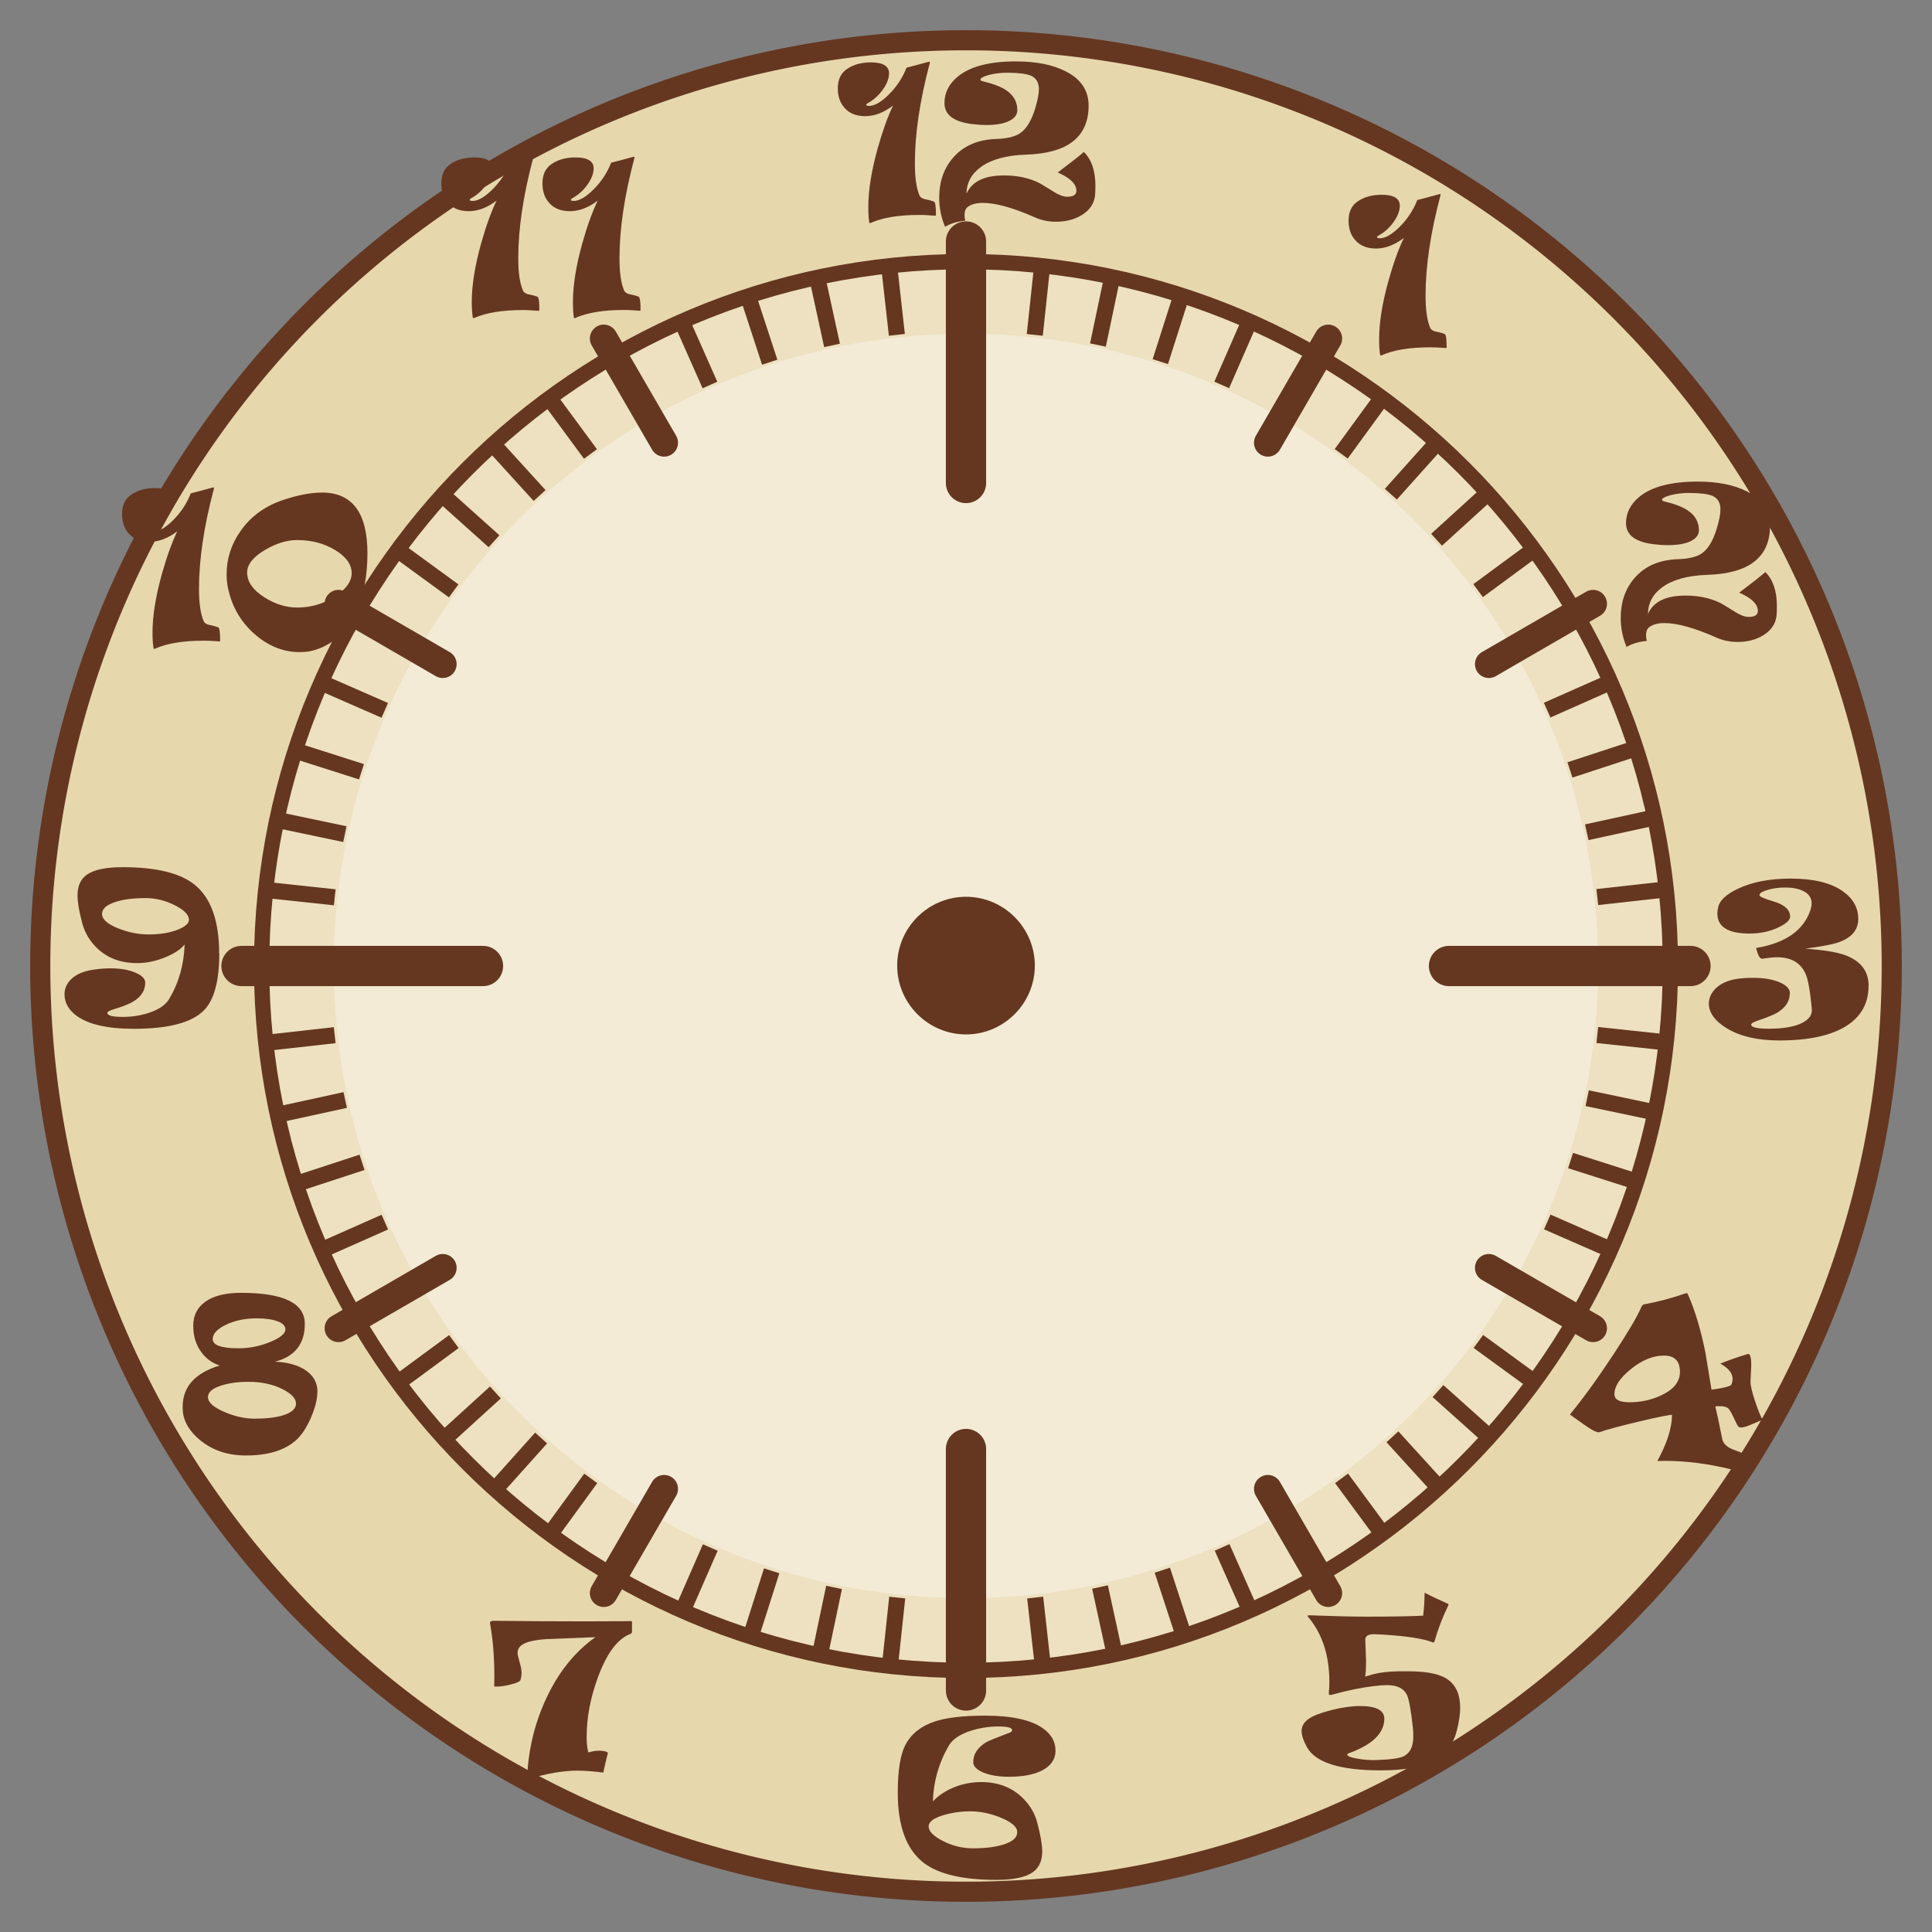 <?xml version="1.0" encoding="UTF-8" standalone="no"?>
<svg xmlns:dc="http://purl.org/dc/elements/1.1/" xmlns:cc="http://creativecommons.org/ns#" xmlns:rdf="http://www.w3.org/1999/02/22-rdf-syntax-ns#" xmlns:svg="http://www.w3.org/2000/svg" xmlns:xlink="http://www.w3.org/1999/xlink" xmlns="http://www.w3.org/2000/svg" viewBox="0 0 48 48" height="100%" width="100%" version="1.1">
 <rect x="0" y="0" width="48" height="48" fill="#808080" stroke="none"/>
 <defs />
 <path style="fill:#e7d7ad" d="M 47,24 A 23,23 0 1 1 1,24 23,23 0 1 1 47,24 z" />
 <path style="fill:#ede1c1;stroke:#653720;stroke-width:0.38" d="M 24,6.5 C 14.34,6.5 6.5,14.34 6.5,24 6.5,33.65 14.34,41.5 24,41.5 33.65,41.5 41.5,33.65 41.5,24 41.5,14.34 33.65,6.5 24,6.5 z" />
 <path d="M 24,8.293 C 15.329,8.293 8.293,15.329 8.293,24 8.293,32.661 15.329,39.706 24,39.706 32.661,39.706 39.706,32.661 39.706,24 39.706,15.329 32.661,8.293 24,8.293 Z" style="fill:#f3ebd6;fill-opacity:1;stroke:none;stroke-width:0.305" />
 <path style="fill:none;stroke:#653720;stroke-linecap:round" d="m 6,24 6,0" />
 <path style="fill:none;stroke:#653720;stroke-linecap:round" d="m 42,24 -6,0" />
 <path style="fill:none;stroke:#653720;stroke-linecap:round" d="m 24,6 0,6" />
 <path style="fill:none;stroke:#653720;stroke-linecap:round" d="m 24,42 0,-6" />
 <path style="fill:none;stroke:#653720;stroke-width:0.69;stroke-linecap:round" d="m 8.41,15 2.59,1.5" />
 <path style="fill:none;stroke:#653720;stroke-width:0.69;stroke-linecap:round" d="M 39.58,33 36.99,31.5" />
 <path style="fill:none;stroke:#653720;stroke-width:0.69;stroke-linecap:round" d="m 15,8.41 1.5,2.59" />
 <path style="fill:none;stroke:#653720;stroke-width:0.69;stroke-linecap:round" d="M 33,39.58 31.5,36.99" />
 <path style="fill:none;stroke:#653720;stroke-width:0.69;stroke-linecap:round" d="m 39.58,15 -2.59,1.5" />
 <path style="fill:none;stroke:#653720;stroke-width:0.69;stroke-linecap:round" d="M 8.41,33 11.00,31.5" />
 <path style="fill:none;stroke:#653720;stroke-width:0.69;stroke-linecap:round" d="M 33,8.41 31.5,11.00" />
 <path style="fill:none;stroke:#653720;stroke-width:0.69;stroke-linecap:round" d="m 15,39.58 1.5,-2.59" />
 <path style="fill:#653720" d="m 24,22.28 c -0.94,0 -1.71,0.77 -1.71,1.71 0,0.94 0.77,1.71 1.71,1.71 0.94,0 1.71,-0.77 1.71,-1.71 0,-0.94 -0.77,-1.71 -1.71,-1.71 z" />
 <path style="fill:none;stroke:#653720;stroke-width:0.5" d="M 47,24 A 23,23 0 1 1 1,24 23,23 0 1 1 47,24 z" />
 
 <g id="min">
	 <path class="min" style="stroke:#653720;stroke-width:0.4" d="m 13.703,38.066 0.974,-1.336"/>
	 <path class="min" style="stroke:#653720;stroke-width:0.4" d="m 12.340,36.959 1.104,-1.232" />
	 <path class="min" style="stroke:#653720;stroke-width:0.4" d="m 11.085,35.708 1.223,-1.113" />
	 <path class="min" style="stroke:#653720;stroke-width:0.4" d="m 9.944,34.312 1.332,-0.981"/> </g>
 <use x="0" y="0" xlink:href="#min" id="use4416" transform="matrix(0.866,0.5,-0.5,0.866,15.216,-8.784)" width="100%" height="100%" />
 <use height="100%" width="100%" transform="matrix(0.5,0.866,-0.866,0.5,32.786,-8.782)" id="use4422" xlink:href="#min" y="0" x="0" />
 <use x="0" y="0" xlink:href="#min" id="use4428" transform="matrix(0,1,-1,0,48.001,0.003)" width="100%" height="100%" />
 <use height="100%" width="100%" transform="matrix(-0.5,0.866,-0.866,-0.5,56.785,15.220)" id="use4434" xlink:href="#min" y="0" x="0" />
 <use x="0" y="0" xlink:href="#min" id="use4440" transform="matrix(-0.866,0.5,-0.5,-0.866,56.784,32.790)" width="100%" height="100%" />
 <use height="100%" width="100%" transform="matrix(-1,0,0,-1,47.999,48.005)" id="use4446" xlink:href="#min" y="0" x="0" />
 <use x="0" y="0" xlink:href="#min" id="use4452" transform="matrix(-0.866,-0.5,0.5,-0.866,32.784,56.790)" width="100%" height="100%" />
 <use height="100%" width="100%" transform="matrix(-0.5,-0.866,0.866,-0.5,15.215,56.790)" id="use4458" xlink:href="#min" y="0" x="0" />
 <use x="0" y="0" xlink:href="#min" id="use4464" transform="matrix(0,-1,1,0,1.672e-5,48.005)" width="100%" height="100%" />
 <use height="100%" width="100%" transform="matrix(0.5,-0.866,0.866,0.5,-8.784,32.790)" id="use4470" xlink:href="#min" y="0" x="0" />
 <use x="0" y="0" xlink:href="#min" id="use4476" transform="matrix(0.866,-0.5,0.5,0.866,-8.784,15.221)" width="100%" height="100%" />
 
 <path id="p12" d="m 25.247,1.525 c -0.665,0 -1.151,0.127 -1.457,0.383 -0.216,0.180 -0.325,0.398 -0.325,0.653 0,0.288 0.224,0.462 0.674,0.520 0.128,0.016 0.252,0.025 0.372,0.025 0.239,0 0.428,-0.034 0.567,-0.103 0.132,-0.066 0.197,-0.155 0.197,-0.266 0,-0.208 -0.094,-0.375 -0.283,-0.499 -0.128,-0.086 -0.323,-0.159 -0.582,-0.221 -0.034,-0.008 -0.050,-0.021 -0.050,-0.039 1e-6,-0.039 0.069,-0.078 0.209,-0.116 0.148,-0.039 0.308,-0.057 0.481,-0.055 0.273,0.003 0.463,0.028 0.567,0.075 0.128,0.058 0.194,0.170 0.194,0.335 0,0.119 -0.032,0.281 -0.095,0.486 -0.092,0.301 -0.218,0.504 -0.377,0.610 -0.123,0.083 -0.318,0.130 -0.583,0.139 -0.459,0.014 -0.819,0.170 -1.076,0.465 -0.231,0.265 -0.346,0.598 -0.346,0.997 0,0.246 0.048,0.486 0.146,0.721 0.128,-0.081 0.296,-0.131 0.501,-0.151 -0.011,-0.050 -0.017,-0.097 -0.017,-0.139 0,-0.094 0.025,-0.161 0.075,-0.200 0.088,-0.070 0.215,-0.104 0.382,-0.104 0.319,0 0.753,0.121 1.301,0.364 0.158,0.070 0.329,0.104 0.515,0.104 0.247,0 0.462,-0.056 0.643,-0.168 0.194,-0.120 0.302,-0.281 0.325,-0.481 0.006,-0.060 0.010,-0.141 0.010,-0.244 0,-0.370 -0.095,-0.650 -0.286,-0.841 -0.114,0.099 -0.331,0.269 -0.650,0.510 0.309,0.135 0.464,0.287 0.464,0.455 0,0.099 -0.076,0.148 -0.229,0.148 -0.091,0 -0.202,-0.040 -0.332,-0.122 -0.207,-0.130 -0.339,-0.209 -0.398,-0.237 -0.242,-0.114 -0.523,-0.170 -0.841,-0.170 -0.489,0 -0.799,0.151 -0.931,0.456 0.003,-0.273 0.122,-0.495 0.359,-0.667 0.259,-0.187 0.632,-0.290 1.118,-0.306 1.038,-0.032 1.557,-0.438 1.557,-1.219 0,-0.373 -0.188,-0.656 -0.564,-0.848 -0.321,-0.166 -0.731,-0.249 -1.232,-0.249 z m -2.175,0.010 c -0.239,0.066 -0.422,0.115 -0.549,0.146 -0.099,0.252 -0.246,0.475 -0.442,0.669 -0.189,0.187 -0.352,0.281 -0.489,0.281 -0.047,0 -0.070,-0.009 -0.070,-0.029 0,-0.013 0.013,-0.026 0.041,-0.041 0.143,-0.078 0.266,-0.189 0.369,-0.332 0.104,-0.145 0.156,-0.281 0.156,-0.408 0,-0.180 -0.151,-0.271 -0.452,-0.271 -0.247,0 -0.453,0.060 -0.616,0.181 -0.136,0.101 -0.205,0.256 -0.205,0.466 0,0.167 0.040,0.310 0.122,0.426 0.122,0.176 0.308,0.263 0.559,0.263 0.229,0 0.460,-0.087 0.692,-0.263 -0.135,0.280 -0.262,0.635 -0.383,1.065 -0.154,0.554 -0.232,1.038 -0.232,1.452 0,0.153 0.007,0.282 0.023,0.387 0.006,0.017 0.017,0.022 0.034,0.013 0.295,-0.133 0.699,-0.200 1.213,-0.200 0.088,0 0.170,0.003 0.247,0.010 0.076,0.006 0.125,0.010 0.148,0.010 0.009,0 0.015,-0.011 0.015,-0.034 0,-0.190 -0.015,-0.296 -0.046,-0.316 -0.075,-0.027 -0.133,-0.043 -0.177,-0.050 -0.101,-0.016 -0.163,-0.052 -0.186,-0.105 -0.076,-0.176 -0.114,-0.443 -0.114,-0.802 0,-0.730 0.123,-1.557 0.369,-2.481 0.004,-0.016 0.005,-0.027 0.002,-0.034 -0.003,-0.006 -0.013,-0.007 -0.027,-0.002 z" style="fill:#653720;" />
 <path id="p8" d="m 7.885,34.580 q 0,0.269 -0.161,0.645 -0.173,0.396 -0.398,0.582 -0.425,0.354 -1.217,0.354 -0.670,0 -1.132,-0.376 -0.398,-0.327 -0.435,-0.719 -0.004,-0.056 -0.004,-0.114 0,-0.748 0.922,-1.027 -0.266,-0.080 -0.447,-0.317 -0.212,-0.276 -0.212,-0.670 0,-0.386 0.305,-0.601 0.308,-0.217 0.885,-0.217 1.582,0 1.582,0.770 0,0.748 -0.741,0.941 0.445,0.017 0.731,0.193 0.325,0.202 0.325,0.557 z M 7.090,33.027 q 0,-0.129 -0.195,-0.200 -0.195,-0.073 -0.520,-0.073 -0.435,0 -0.770,0.163 -0.320,0.158 -0.320,0.352 0,0.229 0.645,0.229 0.401,0 0.780,-0.156 0.381,-0.156 0.381,-0.315 z m 0.264,1.844 q 0,-0.188 -0.332,-0.357 -0.361,-0.183 -0.853,-0.183 -0.381,0 -0.670,0.092 -0.332,0.105 -0.332,0.286 0,0.198 0.410,0.371 0.383,0.166 0.748,0.166 0.462,0 0.736,-0.092 0.293,-0.100 0.293,-0.283 z" style="fill:#653720;" />
 <path id="p11" d="m 13.221,3.896 c -0.239,0.066 -0.422,0.115 -0.549,0.146 -0.099,0.252 -0.246,0.475 -0.442,0.669 -0.189,0.187 -0.352,0.281 -0.489,0.281 -0.047,0 -0.071,-0.009 -0.071,-0.029 0,-0.013 0.013,-0.026 0.041,-0.041 0.143,-0.078 0.266,-0.189 0.369,-0.332 0.104,-0.145 0.156,-0.280 0.156,-0.407 0,-0.180 -0.149,-0.272 -0.451,-0.272 -0.247,0 -0.453,0.060 -0.616,0.181 -0.136,0.101 -0.205,0.256 -0.205,0.466 0,0.167 0.040,0.310 0.122,0.426 0.122,0.176 0.308,0.263 0.559,0.263 0.229,0 0.460,-0.087 0.692,-0.263 -0.135,0.280 -0.263,0.635 -0.384,1.065 -0.154,0.554 -0.232,1.038 -0.232,1.452 0,0.153 0.008,0.282 0.025,0.387 0.006,0.017 0.017,0.022 0.034,0.013 C 12.074,7.770 12.478,7.703 12.992,7.703 c 0.088,0 0.170,0.003 0.247,0.010 0.076,0.006 0.125,0.010 0.148,0.010 0.009,0 0.013,-0.011 0.013,-0.034 0,-0.190 -0.014,-0.296 -0.045,-0.316 -0.075,-0.027 -0.135,-0.043 -0.179,-0.050 C 13.076,7.306 13.015,7.270 12.992,7.216 12.915,7.040 12.876,6.773 12.876,6.414 c 0,-0.730 0.123,-1.557 0.369,-2.481 0.004,-0.016 0.005,-0.027 0.002,-0.034 -0.003,-0.006 -0.011,-0.007 -0.026,-0.002 z m 2.514,0 c -0.239,0.066 -0.423,0.115 -0.551,0.146 -0.099,0.252 -0.246,0.475 -0.442,0.669 -0.189,0.187 -0.352,0.281 -0.489,0.281 -0.047,0 -0.070,-0.009 -0.070,-0.029 0,-0.013 0.013,-0.026 0.041,-0.041 0.143,-0.078 0.266,-0.189 0.369,-0.332 0.104,-0.145 0.156,-0.280 0.156,-0.407 0,-0.180 -0.151,-0.272 -0.452,-0.272 -0.247,0 -0.452,0.060 -0.615,0.181 -0.136,0.101 -0.205,0.256 -0.205,0.466 0,0.167 0.040,0.310 0.122,0.426 0.122,0.176 0.308,0.263 0.559,0.263 0.229,0 0.460,-0.087 0.692,-0.263 -0.135,0.280 -0.263,0.635 -0.384,1.065 -0.154,0.554 -0.232,1.038 -0.232,1.452 0,0.153 0.007,0.282 0.023,0.387 0.006,0.017 0.017,0.022 0.034,0.013 0.295,-0.133 0.699,-0.200 1.213,-0.200 0.088,0 0.170,0.003 0.247,0.010 0.076,0.006 0.127,0.010 0.150,0.010 0.009,0 0.013,-0.011 0.013,-0.034 0,-0.190 -0.015,-0.296 -0.046,-0.316 -0.075,-0.027 -0.133,-0.043 -0.177,-0.050 -0.101,-0.016 -0.163,-0.052 -0.186,-0.105 -0.076,-0.176 -0.114,-0.443 -0.114,-0.802 0,-0.730 0.123,-1.557 0.369,-2.481 0.004,-0.016 0.005,-0.027 0.002,-0.034 -0.003,-0.006 -0.011,-0.007 -0.026,-0.002 z" style="fill:#653720;" />
 <path id="p7" d="m 15.701,40.539 q 0,0.036 -0.034,0.053 -0.474,0.176 -0.804,1.058 -0.288,0.772 -0.288,1.501 0,0.229 0.041,0.388 -0.007,0 0.085,-0.022 0.092,-0.022 0.178,-0.022 0.066,0 0.141,0.014 0.095,0.019 0.080,0.066 -0.022,0.058 -0.112,0.464 -0.383,-0.048 -0.640,-0.048 -0.518,0 -1.195,0.200 -0.014,0.002 -0.022,0.004 -0.022,0.004 -0.029,-0.002 -0.004,-0.007 -0.004,-0.034 0.039,-1.017 0.462,-1.939 0.459,-0.997 1.232,-1.545 -0.608,0.024 -1.217,0.048 -0.530,0.036 -0.660,0.190 -0.056,0.066 -0.056,0.151 0,0.058 0.048,0.225 0.051,0.163 0.051,0.273 0,0.080 -0.024,0.171 -0.017,0.061 -0.239,0.117 -0.210,0.053 -0.376,0.053 -0.007,0 -0.022,-0.002 -0.014,-0.002 -0.019,-0.002 0.004,-0.080 0.004,-0.251 0,-0.361 -0.029,-0.716 -0.024,-0.288 -0.080,-0.611 -0.002,-0.024 0.022,-0.039 0.026,-0.014 0.068,-0.014 1.142,0.014 2.254,0.014 0.721,0 1.076,-0.004 0.007,0 0.031,-0.002 0.026,-0.002 0.034,-0.002 0.044,0 0.044,0.029 l 0,0.232 z" style="fill:#653720;" />
 <path id="p10" d="m 5.289,12.111 c -0.239,0.066 -0.422,0.115 -0.549,0.146 -0.099,0.252 -0.246,0.476 -0.442,0.670 -0.189,0.187 -0.352,0.281 -0.489,0.281 -0.047,0 -0.071,-0.010 -0.071,-0.030 0,-0.013 0.013,-0.026 0.041,-0.041 0.143,-0.078 0.266,-0.188 0.369,-0.331 0.104,-0.145 0.156,-0.281 0.156,-0.408 0,-0.180 -0.149,-0.272 -0.451,-0.272 -0.247,0 -0.453,0.060 -0.616,0.181 -0.136,0.101 -0.205,0.256 -0.205,0.466 0,0.167 0.040,0.310 0.122,0.426 0.122,0.176 0.308,0.263 0.559,0.263 0.229,0 0.460,-0.087 0.692,-0.263 -0.135,0.280 -0.263,0.635 -0.384,1.065 -0.154,0.554 -0.232,1.038 -0.232,1.452 0,0.153 0.008,0.282 0.025,0.387 0.006,0.017 0.017,0.023 0.034,0.015 0.295,-0.133 0.699,-0.200 1.213,-0.200 0.088,0 0.170,0.002 0.247,0.008 0.076,0.006 0.125,0.010 0.148,0.010 0.009,0 0.013,-0.011 0.013,-0.034 0,-0.190 -0.014,-0.295 -0.045,-0.315 -0.075,-0.027 -0.135,-0.045 -0.179,-0.051 -0.101,-0.016 -0.162,-0.050 -0.185,-0.104 -0.076,-0.176 -0.116,-0.444 -0.116,-0.803 0,-0.730 0.123,-1.557 0.369,-2.481 0.004,-0.016 0.005,-0.027 0.002,-0.034 -0.003,-0.006 -0.011,-0.007 -0.026,-0.002 z m 2.709,0.127 c -0.286,0 -0.620,0.065 -1.002,0.197 -0.438,0.154 -0.782,0.412 -1.030,0.773 -0.225,0.326 -0.336,0.679 -0.336,1.060 0,0.109 0.009,0.215 0.029,0.316 0.097,0.484 0.326,0.878 0.684,1.185 0.337,0.288 0.702,0.432 1.095,0.432 0.127,0 0.237,-0.012 0.330,-0.036 0.484,-0.132 0.843,-0.451 1.078,-0.958 0.189,-0.409 0.283,-0.896 0.283,-1.460 0,-1.007 -0.377,-1.510 -1.132,-1.510 z m -0.611,1.180 c 0.355,0 0.669,0.083 0.941,0.249 0.273,0.166 0.409,0.357 0.409,0.572 0,0.205 -0.136,0.398 -0.412,0.577 -0.282,0.185 -0.595,0.278 -0.939,0.278 -0.282,0 -0.556,-0.086 -0.822,-0.257 -0.283,-0.180 -0.424,-0.385 -0.424,-0.614 0,-0.197 0.147,-0.383 0.442,-0.559 0.277,-0.164 0.545,-0.247 0.804,-0.247 z" style="fill:#653720;" />
 <path id="p6" d="m 26.225,43.489 q 0,0.322 -0.332,0.496 -0.305,0.158 -0.824,0.158 -0.393,0 -0.650,-0.110 -0.239,-0.105 -0.239,-0.251 0,-0.308 0.337,-0.506 0.058,-0.034 0.523,-0.212 0.105,-0.029 0.105,-0.080 0,-0.090 -0.335,-0.090 -0.357,0 -0.692,0.107 -0.403,0.132 -0.540,0.361 -0.376,0.640 -0.401,1.394 0.190,-0.205 0.494,-0.337 0.335,-0.144 0.704,-0.144 0.616,0 1.014,0.376 0.286,0.271 0.381,0.630 0.124,0.472 0.124,0.716 0,0.354 -0.237,0.520 -0.271,0.188 -0.904,0.188 -1.244,0 -1.800,-0.420 -0.648,-0.496 -0.648,-1.741 0,-0.841 0.195,-1.203 0.220,-0.405 0.726,-0.572 0.440,-0.144 1.247,-0.144 1.002,0 1.445,0.320 0.305,0.220 0.305,0.542 z m -0.951,2.032 q 0,-0.193 -0.408,-0.361 -0.386,-0.158 -0.753,-0.158 -0.347,0 -0.662,0.092 -0.379,0.110 -0.379,0.283 0,0.180 0.349,0.359 0.359,0.185 0.748,0.185 0.467,0 0.765,-0.095 0.339,-0.107 0.339,-0.305 z" style="fill:#653720;" />
 <path id="p9" d="m 5.448,23.688 q 0,1.027 -0.381,1.413 -0.450,0.459 -1.738,0.459 -1.027,0 -1.460,-0.349 -0.266,-0.215 -0.266,-0.506 0,-0.210 0.156,-0.369 0.188,-0.188 0.547,-0.242 0.234,-0.036 0.432,-0.036 0.383,0 0.633,0.110 0.237,0.102 0.237,0.247 0,0.291 -0.303,0.472 -0.146,0.088 -0.494,0.193 -0.144,0.044 -0.144,0.085 0,0.100 0.381,0.100 0.342,0 0.648,-0.100 0.371,-0.122 0.503,-0.339 0.364,-0.608 0.388,-1.362 -0.127,0.168 -0.454,0.308 -0.361,0.156 -0.731,0.156 -0.601,0 -0.988,-0.369 -0.273,-0.264 -0.369,-0.616 -0.119,-0.447 -0.119,-0.697 0,-0.352 0.234,-0.516 0.264,-0.185 0.887,-0.185 1.235,0 1.775,0.425 0.623,0.489 0.623,1.719 z m -0.753,-0.836 q 0,-0.180 -0.347,-0.359 -0.354,-0.180 -0.733,-0.180 -0.479,0 -0.780,0.107 -0.300,0.107 -0.300,0.286 0,0.200 0.405,0.361 0.376,0.149 0.755,0.149 0.415,0 0.719,-0.117 0.281,-0.112 0.281,-0.247 z" style="fill:#653720;" />
 <path id="p5" d="m 36.278,42.417 q 0,0.247 -0.085,0.584 -0.124,0.489 -0.518,0.719 -0.450,0.264 -1.369,0.264 -1.523,0 -1.839,-0.582 -0.129,-0.239 -0.129,-0.396 0,-0.180 0.178,-0.303 0.171,-0.117 0.564,-0.217 0.396,-0.100 0.709,-0.100 0.604,0 0.604,0.315 0,0.540 -0.895,0.863 -0.024,0.004 -0.024,0.029 0,0.058 0.249,0.100 0.242,0.044 0.491,0.034 0.498,-0.017 0.657,-0.092 0.242,-0.117 0.242,-0.491 0,-0.119 -0.009,-0.210 -0.073,-0.670 -0.151,-0.829 -0.119,-0.239 -0.498,-0.239 -0.124,0 -0.330,0.026 -0.459,0.053 -1.022,0.210 -0.036,0.009 -0.058,0.009 -0.031,0 -0.031,-0.041 l 0,-0.019 q 0.014,-0.112 0.014,-0.259 0,-1.002 -0.535,-1.628 -0.012,-0.014 0,-0.024 0.009,-0.012 0.031,-0.009 0.887,0.034 1.416,0.034 0.966,0 1.418,-0.024 0.034,-0.281 0.034,-0.540 0,-0.034 0.014,-0.026 0.210,0.112 0.567,0.271 0.024,0.007 0.009,0.039 -0.220,0.459 -0.342,0.892 -0.009,0.041 -0.039,0.029 -0.286,-0.117 -0.980,-0.176 -0.371,-0.029 -0.486,-0.029 -0.220,0 -0.215,0.146 0.019,0.498 0.019,0.484 0,0.337 -0.024,0.425 0.105,-0.031 0.212,-0.063 0.254,-0.063 0.613,-0.070 0,0 0.239,0 0.621,0 0.909,0.154 0.388,0.205 0.388,0.743 z" style="fill:#653720;" />
 <path id="p4" d="m 43.796,35.280 q -0.036,0 -0.234,0.090 -0.210,0.095 -0.300,0.095 -0.046,0 -0.066,-0.014 -0.029,-0.022 -0.124,-0.232 -0.085,-0.180 -0.132,-0.225 -0.061,-0.058 -0.207,-0.058 -0.046,0 -0.117,0.004 0.051,0.200 0.171,0.804 0.026,0.156 0.237,0.256 0.168,0.066 0.339,0.129 -0.141,0.161 -0.337,0.381 -0.860,-0.215 -1.667,-0.215 -0.119,0 -0.183,0.004 0.364,-0.665 0.364,-1.147 -0.122,0 -0.821,0.166 -0.706,0.168 -0.980,0.264 -0.022,0.007 -0.066,-0.004 -0.100,-0.029 -0.342,-0.202 -0.313,-0.222 -0.327,-0.232 0.503,-0.613 1.088,-1.504 0.542,-0.826 0.684,-1.161 0.026,-0.066 0.080,-0.075 0.511,-0.095 0.985,-0.259 0.058,-0.019 0.066,-0.019 0.014,0 0.034,0.044 0.261,0.594 0.430,1.438 0.002,0.007 0.151,0.917 0.134,-0.017 0.234,-0.036 0.242,-0.046 0.259,-0.090 0.031,-0.070 0.031,-0.139 0,-0.215 -0.305,-0.381 0.254,-0.107 0.679,-0.239 0.039,0 0.048,0.014 0.041,0.063 0.041,0.237 0,0.075 -0.009,0.232 -0.009,0.154 -0.009,0.207 0,0.149 0.122,0.508 0.112,0.332 0.183,0.442 z m -2.059,-1.198 q 0,-0.403 -0.396,-0.403 -0.410,0 -0.826,0.339 -0.405,0.327 -0.405,0.621 0,0.200 0.376,0.200 0.432,0 0.802,-0.180 0.450,-0.215 0.450,-0.577 z" style="fill:#653720;" />
 <path id="p2" d="m 44.146,15.056 q 0,0.154 -0.009,0.244 -0.034,0.300 -0.325,0.481 -0.271,0.168 -0.643,0.168 -0.278,0 -0.516,-0.105 -0.821,-0.364 -1.301,-0.364 -0.249,0 -0.381,0.105 -0.075,0.058 -0.075,0.200 0,0.063 0.017,0.139 -0.308,0.029 -0.501,0.151 -0.146,-0.352 -0.146,-0.721 0,-0.599 0.347,-0.997 0.386,-0.442 1.076,-0.464 0.398,-0.014 0.584,-0.139 0.237,-0.158 0.376,-0.611 0.095,-0.308 0.095,-0.486 0,-0.247 -0.193,-0.335 -0.156,-0.070 -0.567,-0.075 -0.259,-0.002 -0.481,0.056 -0.210,0.056 -0.210,0.114 0,0.026 0.051,0.039 0.388,0.092 0.582,0.222 0.283,0.185 0.283,0.498 0,0.166 -0.198,0.266 -0.207,0.102 -0.567,0.102 -0.178,0 -0.371,-0.024 -0.675,-0.088 -0.675,-0.520 0,-0.381 0.325,-0.652 0.459,-0.383 1.457,-0.383 0.750,0 1.232,0.249 0.564,0.288 0.564,0.848 0,1.171 -1.557,1.220 -0.728,0.024 -1.117,0.305 -0.354,0.256 -0.359,0.667 0.198,-0.457 0.931,-0.457 0.476,0 0.841,0.171 0.088,0.041 0.398,0.237 0.195,0.122 0.332,0.122 0.229,0 0.229,-0.149 0,-0.251 -0.464,-0.454 0.479,-0.361 0.650,-0.511 0.286,0.286 0.286,0.841 z" style="fill:#653720;" />
 <path id="p3" d="m 46.423,24.499 q 0,0.635 -0.542,0.985 -0.572,0.366 -1.675,0.366 -0.797,0 -1.288,-0.293 -0.330,-0.195 -0.427,-0.437 -0.036,-0.088 -0.036,-0.176 0,-0.212 0.163,-0.379 0.193,-0.195 0.552,-0.247 0.173,-0.024 0.386,-0.024 0.405,0 0.665,0.114 0.247,0.110 0.247,0.264 0,0.300 -0.315,0.489 -0.122,0.073 -0.511,0.207 -0.134,0.046 -0.134,0.090 0,0.100 0.445,0.100 0.528,0 0.814,-0.141 0.269,-0.132 0.247,-0.354 -0.063,-0.660 -0.151,-0.860 -0.183,-0.420 -0.709,-0.420 -0.119,0 -0.357,0.034 -0.004,0.004 -0.014,0.004 -0.063,0 -0.110,-0.124 -0.022,-0.073 -0.044,-0.144 1.076,-0.180 1.342,-0.917 0.039,-0.112 0.039,-0.190 0,-0.205 -0.207,-0.308 -0.176,-0.088 -0.452,-0.088 -0.242,0 -0.440,0.061 -0.198,0.058 -0.198,0.129 0,0.053 0.357,0.158 0.405,0.122 0.405,0.376 0,0.127 -0.283,0.264 -0.322,0.156 -0.728,0.156 -0.797,0 -0.797,-0.501 0,-0.073 0.017,-0.134 0.041,-0.266 0.506,-0.484 0.530,-0.247 1.301,-0.247 0.848,0 1.296,0.317 0.381,0.271 0.381,0.684 0,0.393 -0.450,0.569 -0.234,0.090 -0.868,0.171 0.692,0.051 0.992,0.161 0.584,0.217 0.584,0.765 z" style="fill:#653720;" />
 <path id="p1" d="m 35.945,8.613 q 0,0.034 -0.014,0.034 -0.034,0 -0.149,-0.009 -0.114,-0.009 -0.247,-0.009 -0.770,0 -1.213,0.200 -0.024,0.012 -0.034,-0.014 -0.024,-0.156 -0.024,-0.386 0,-0.621 0.232,-1.452 0.180,-0.645 0.383,-1.066 -0.347,0.264 -0.692,0.264 -0.376,0 -0.560,-0.264 -0.122,-0.173 -0.122,-0.425 0,-0.315 0.205,-0.467 0.244,-0.180 0.616,-0.180 0.452,0 0.452,0.271 0,0.190 -0.156,0.408 -0.154,0.215 -0.369,0.332 -0.041,0.022 -0.041,0.041 0,0.029 0.070,0.029 0.205,0 0.489,-0.281 0.293,-0.291 0.442,-0.670 0.190,-0.046 0.550,-0.146 0.022,-0.007 0.026,0.002 0.004,0.009 -0.002,0.034 -0.369,1.386 -0.369,2.482 0,0.538 0.114,0.802 0.034,0.080 0.185,0.105 0.066,0.009 0.178,0.051 0.046,0.029 0.046,0.315 z" style="fill:#653720;" />
</svg>
